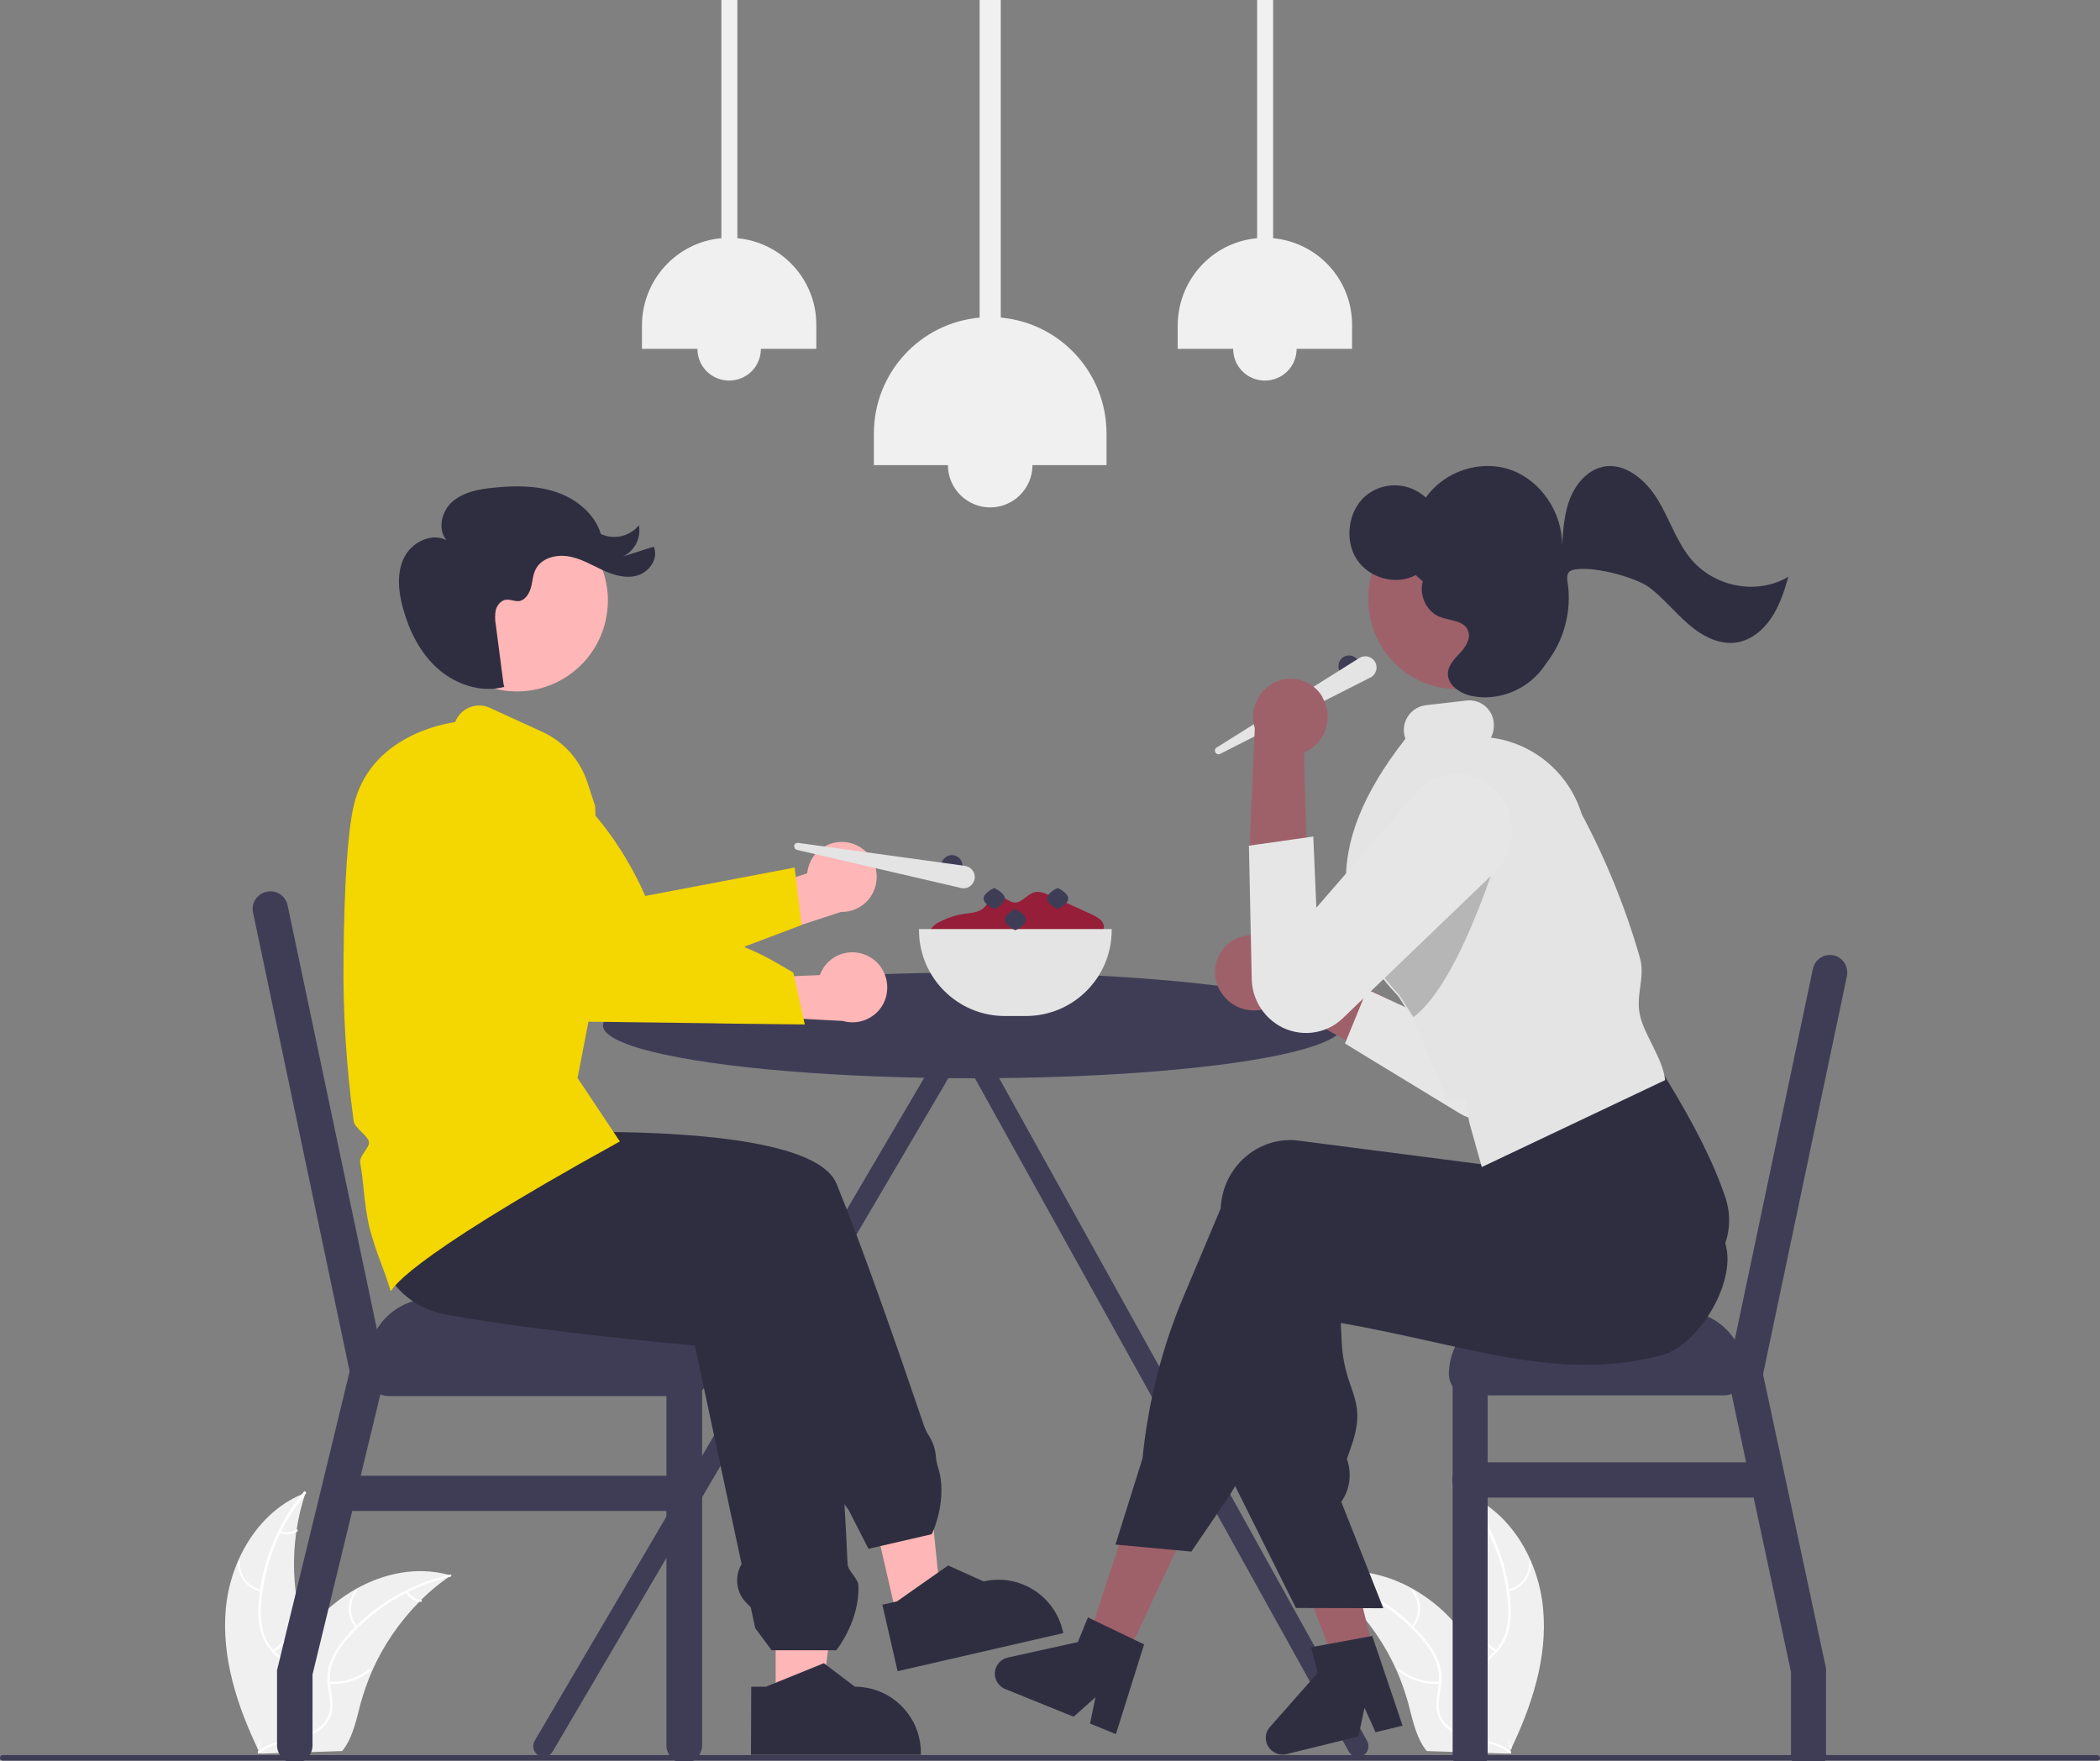 <?xml version="1.0" encoding="utf-8"?>
<!-- Generator: Adobe Illustrator 24.0.0, SVG Export Plug-In . SVG Version: 6.00 Build 0)  -->
<svg version="1.1" id="Capa_1" xmlns="http://www.w3.org/2000/svg" xmlns:xlink="http://www.w3.org/1999/xlink" x="0px" y="0px"
	 viewBox="0 0 893.7 749.5" style="enable-background:new 0 0 893.7 749.5;" xml:space="preserve">
<rect x="0" y="0" width="893.7" height="749.5" fill="#808080" stroke="none"/>
<style type="text/css">
	.st0{fill:#3F3D56;}
	.st1{fill:#FFB6B6;}
	.st2{fill:#2F2E41;}
	.st3{fill:#F0F0F0;}
	.st4{fill:#FFFFFF;}
	.st5{fill:#E4E4E4;}
	.st6{fill:#961E38;}
	.st7{fill:#9E616A;}
	.st8{fill:#E6E6E6;}
	.st9{opacity:0.2;enable-background:new    ;}
	.st10{fill:#F4D600;}
</style>
<path class="st0" d="M581.8,741.1L414.3,439.3c-0.1-1.5-0.9-2.9-2.2-3.6c-0.7-0.4-1.6-0.6-2.4-0.6c0,0-0.1,0-0.1,0c0,0-0.1,0-0.1,0
	c-2.4-0.1-4.4,1.7-4.6,4l-177.4,302c-1.2,2.2-0.5,4.9,1.6,6.1c2.2,1.2,4.9,0.5,6.1-1.6c0,0,0,0,0,0l174.2-296.5L574,745.6
	c1.2,2.2,4,2.9,6.1,1.7C582.3,746.1,583,743.3,581.8,741.1C581.8,741.2,581.8,741.2,581.8,741.1z"/>
<polygon class="st1" points="381.9,689.4 400.8,685 393.1,610 365.1,616.4 "/>
<path class="st2" d="M396.5,653.1l-26.9,6.2l-8.6-16.8l-0.5-0.6c-3.8-4.7-5.9-10.5-6-16.6l-22.4-59.2l-1.8-0.9
	c-5.5-2.6-7.8-9.2-5.2-14.7c0.2-0.4,0.4-0.8,0.7-1.2l-2.4-6.3l-66.9,0.1l-0.1,0l-82.1-23l8.6-51.4l23.1,14.5
	c7.6-0.5,138-8.5,150,20.7c10.7,26,26.2,70.5,37.3,103.2c0.6,1.5,1.2,2.9,2.1,4.2c1.7,2.7,2.7,5.7,2.9,8.9c0.1,1.4,0.4,2.7,0.8,4.1
	c4.6,13.8-2.4,28.5-2.5,28.6L396.5,653.1z"/>
<path class="st2" d="M375.5,683.1l6.2-1.4l21.8-15.3l15.1,6.8l0,0c15.2-3.5,30.2,6,33.7,21.1l0.2,0.9L382,711.4L375.5,683.1z"/>
<path class="st3" d="M96.1,684.8c1.9-20.9,14.2-41.9,33.9-49.3c-7.2,21.7-6.4,45.3,2.1,66.5c3.3,8.2,7.9,16.9,5.3,25.3
	c-1.6,5.2-5.9,9.3-10.7,12c-4.8,2.6-10.2,4-15.5,5.3l-1,0.9C101,726.5,94.2,705.7,96.1,684.8z"/>
<path class="st4" d="M130.2,635.8c-11.2,13.4-17.8,29.9-19.1,47.2c-0.3,3.7-0.1,7.5,0.8,11.1c0.9,3.5,2.8,6.7,5.4,9.3
	c2.4,2.4,5.1,4.7,6.8,7.6c1.8,3.1,2.1,6.8,0.9,10.2c-1.3,4.2-4.1,7.7-6.9,11c-3.1,3.7-6.4,7.4-7.6,12.2c-0.1,0.6-1,0.3-0.9-0.3
	c2.1-8.3,10-13.2,13.5-20.8c1.7-3.5,2.3-7.6,0.5-11.2c-1.6-3.1-4.4-5.4-6.8-7.9c-2.6-2.5-4.5-5.5-5.6-8.9c-1-3.6-1.4-7.3-1.2-11.1
	c0.4-8.4,2.1-16.7,5.1-24.6c3.3-9,8.2-17.4,14.4-24.8C129.9,634.7,130.5,635.4,130.2,635.8L130.2,635.8z"/>
<path class="st4" d="M111.1,677.5c-6-1.2-10.1-6.6-9.9-12.7c0-0.3,0.2-0.5,0.5-0.4c0.2,0,0.4,0.2,0.4,0.5
	c-0.3,5.7,3.6,10.7,9.2,11.8C112,676.7,111.7,677.6,111.1,677.5L111.1,677.5z"/>
<path class="st4" d="M115.9,702.5c5.1-3.3,8.7-8.3,10.2-14.1c0.1-0.6,1-0.3,0.9,0.3c-1.6,6.1-5.4,11.3-10.7,14.7
	C115.8,703.6,115.4,702.8,115.9,702.5L115.9,702.5z"/>
<path class="st4" d="M119.4,651.7c2.2,0.9,4.7,0.7,6.7-0.6c0.5-0.3,0.9,0.5,0.4,0.8c-2.2,1.4-5,1.7-7.4,0.6
	c-0.2-0.1-0.4-0.3-0.3-0.6C118.9,651.8,119.1,651.7,119.4,651.7L119.4,651.7z"/>
<path class="st3" d="M191.8,670.7c-0.3,0.2-0.6,0.4-0.9,0.6c-4.1,2.9-8,6.1-11.5,9.6c-0.3,0.3-0.6,0.5-0.8,0.8
	c-8.5,8.6-15.4,18.6-20.3,29.7c-1.9,4.4-3.5,9-4.8,13.6c-1.7,6.4-3.1,13.5-6.7,18.8c-0.4,0.6-0.8,1.1-1.2,1.6l-34.3,1.1
	c-0.1,0-0.2-0.1-0.2-0.1l-1.4,0.1c0-0.2,0.1-0.5,0.1-0.7c0-0.1,0.1-0.3,0.1-0.4c0-0.1,0-0.2,0.1-0.3c0,0,0-0.1,0-0.1
	c0-0.1,0-0.2,0-0.2c0.3-1.4,0.6-2.8,0.9-4.2c0,0,0,0,0,0c2.3-10.8,5.9-21.2,10.7-31.2c0.1-0.3,0.3-0.6,0.5-0.9
	c2.2-4.4,4.8-8.6,7.7-12.6c1.6-2.2,3.3-4.3,5.1-6.3c4.7-5.2,10.2-9.5,16.2-13c12.1-6.9,26.2-9.8,39.5-6.3
	C191.1,670.6,191.4,670.6,191.8,670.7z"/>
<path class="st4" d="M191.7,671.2c-17,3.9-32.2,13.1-43.7,26.2c-2.5,2.8-4.6,5.9-6.1,9.4c-1.4,3.4-1.8,7.1-1.3,10.7
	c0.4,3.4,1.2,6.8,0.8,10.2c-0.5,3.5-2.4,6.7-5.4,8.7c-3.6,2.6-7.9,3.7-12.1,4.6c-4.7,1.1-9.6,2.1-13.4,5.2c-0.5,0.4-1-0.4-0.6-0.7
	c6.7-5.4,15.9-4.6,23.3-8.4c3.4-1.8,6.4-4.7,7.1-8.6c0.6-3.5-0.2-7-0.7-10.4c-0.6-3.5-0.3-7.1,0.9-10.5c1.4-3.5,3.3-6.7,5.7-9.6
	c5.4-6.5,11.7-12.1,18.9-16.6c8.1-5.2,17-8.9,26.4-11.1C192.2,670.1,192.3,671,191.7,671.2L191.7,671.2z"/>
<path class="st4" d="M151.5,693c-4-4.6-4.1-11.4-0.2-16.1c0.4-0.5,1.1,0.1,0.7,0.6c-3.6,4.4-3.5,10.7,0.2,15
	C152.6,692.9,151.9,693.4,151.5,693z"/>
<path class="st4" d="M140.2,715.8c6,0.5,12-1.4,16.7-5.1c0.5-0.4,1,0.4,0.6,0.7c-4.9,3.9-11.1,5.8-17.4,5.3
	C139.5,716.6,139.6,715.7,140.2,715.8L140.2,715.8z"/>
<path class="st4" d="M173.5,677.4c1.2,2.1,3.3,3.4,5.6,3.6c0.6,0,0.5,1-0.1,0.9c-2.6-0.2-4.9-1.7-6.3-3.9c-0.1-0.2-0.1-0.5,0.1-0.6
	C173.1,677.2,173.4,677.2,173.5,677.4L173.5,677.4z"/>
<path class="st3" d="M656.7,684.8c-1.9-20.9-14.2-41.9-33.9-49.3c7.2,21.7,6.4,45.3-2.1,66.5c-3.3,8.2-7.9,16.9-5.3,25.3
	c1.6,5.2,5.9,9.3,10.7,12c4.8,2.6,10.2,4,15.5,5.3l1,0.9C651.8,726.5,658.7,705.7,656.7,684.8z"/>
<path class="st4" d="M622.7,635.8c11.2,13.4,17.8,29.9,19.1,47.2c0.3,3.7,0.1,7.5-0.8,11.1c-0.9,3.5-2.8,6.7-5.4,9.3
	c-2.4,2.4-5.1,4.7-6.8,7.6c-1.8,3.1-2.1,6.8-0.9,10.2c1.3,4.2,4.1,7.7,6.9,11c3.1,3.7,6.4,7.4,7.6,12.2c0.1,0.6,1,0.3,0.9-0.3
	c-2.1-8.3-10-13.2-13.5-20.8c-1.7-3.5-2.3-7.6-0.5-11.2c1.6-3.1,4.4-5.4,6.8-7.9c2.6-2.5,4.5-5.5,5.6-8.9c1-3.6,1.4-7.3,1.2-11.1
	c-0.4-8.4-2.1-16.7-5.1-24.6c-3.3-9-8.2-17.4-14.4-24.8C622.9,634.7,622.3,635.4,622.7,635.8L622.7,635.8z"/>
<path class="st4" d="M641.7,677.5c6-1.2,10.1-6.6,9.9-12.7c0-0.3-0.2-0.5-0.5-0.4c-0.2,0-0.4,0.2-0.4,0.5c0.3,5.7-3.6,10.7-9.2,11.8
	C640.8,676.7,641.1,677.6,641.7,677.5z"/>
<path class="st4" d="M637,702.5c-5.1-3.3-8.7-8.3-10.2-14.1c-0.1-0.6-1-0.3-0.9,0.3c1.6,6.1,5.4,11.3,10.7,14.7
	C637,703.6,637.5,702.8,637,702.5L637,702.5z"/>
<path class="st4" d="M633.4,651.7c-2.2,0.9-4.7,0.7-6.7-0.6c-0.5-0.3-0.9,0.5-0.4,0.8c2.2,1.4,5,1.7,7.4,0.6
	c0.2-0.1,0.4-0.3,0.3-0.6C633.9,651.8,633.7,651.7,633.4,651.7L633.4,651.7z"/>
<path class="st3" d="M561,670.7c0.3,0.2,0.6,0.4,0.9,0.6c4.1,2.9,8,6.1,11.5,9.6c0.3,0.3,0.6,0.5,0.8,0.8
	c8.5,8.6,15.4,18.6,20.3,29.7c1.9,4.4,3.5,9,4.8,13.6c1.7,6.4,3.1,13.5,6.7,18.8c0.4,0.6,0.8,1.1,1.2,1.6l34.3,1.1
	c0.1,0,0.2-0.1,0.2-0.1l1.4,0.1c0-0.2-0.1-0.5-0.1-0.7c0-0.1-0.1-0.3-0.1-0.4c0-0.1,0-0.2-0.1-0.3c0,0,0-0.1,0-0.1
	c0-0.1,0-0.2,0-0.2c-0.3-1.4-0.6-2.8-0.9-4.2c0,0,0,0,0,0c-2.3-10.8-5.9-21.2-10.7-31.2c-0.1-0.3-0.3-0.6-0.5-0.9
	c-2.2-4.4-4.8-8.6-7.7-12.6c-1.6-2.2-3.3-4.3-5.1-6.3c-4.7-5.2-10.2-9.5-16.2-13c-12.1-6.9-26.2-9.8-39.5-6.3
	C561.7,670.6,561.4,670.6,561,670.7z"/>
<path class="st4" d="M561.1,671.2c17,3.9,32.2,13.1,43.7,26.2c2.5,2.8,4.6,5.9,6.1,9.4c1.4,3.4,1.8,7.1,1.3,10.7
	c-0.4,3.4-1.2,6.8-0.8,10.2c0.5,3.5,2.4,6.7,5.4,8.7c3.6,2.6,7.9,3.7,12.1,4.6c4.7,1.1,9.6,2.1,13.4,5.2c0.5,0.4,1-0.4,0.6-0.7
	c-6.7-5.4-15.9-4.6-23.3-8.4c-3.4-1.8-6.4-4.7-7.1-8.6c-0.6-3.5,0.2-7,0.7-10.4c0.6-3.5,0.3-7.1-0.9-10.5c-1.4-3.5-3.3-6.7-5.7-9.6
	c-5.4-6.5-11.7-12.1-18.9-16.6c-8.1-5.2-17-8.9-26.4-11.1C560.6,670.1,560.5,671,561.1,671.2L561.1,671.2z"/>
<path class="st4" d="M601.3,693c4-4.6,4.1-11.4,0.2-16.1c-0.4-0.5-1.1,0.1-0.7,0.6c3.6,4.4,3.5,10.7-0.2,15
	C600.2,692.9,601,693.4,601.3,693z"/>
<path class="st4" d="M612.6,715.8c-6,0.5-12-1.4-16.7-5.1c-0.5-0.4-1,0.4-0.6,0.7c4.9,3.9,11.1,5.8,17.4,5.3
	C613.4,716.6,613.2,715.7,612.6,715.8L612.6,715.8z"/>
<path class="st4" d="M579.3,677.4c-1.2,2.1-3.3,3.4-5.6,3.6c-0.6,0-0.5,1,0.1,0.9c2.6-0.2,4.9-1.7,6.3-3.9c0.1-0.2,0.1-0.5-0.1-0.6
	C579.7,677.2,579.4,677.2,579.3,677.4L579.3,677.4z"/>
<path class="st0" d="M893.7,748.3c0,0.7-0.5,1.2-1.2,1.2H1.2c-0.7,0-1.2-0.5-1.2-1.2s0.5-1.2,1.2-1.2h891.3
	C893.1,747.2,893.7,747.7,893.7,748.3z"/>
<circle class="st0" cx="574.1" cy="283.5" r="4.5"/>
<path class="st5" d="M517.8,318.2l60.7-38.1c2.2-1.4,5.2-0.7,6.6,1.5c1.4,2.2,0.7,5.2-1.5,6.6c-0.1,0.1-0.2,0.1-0.4,0.2l-63.9,32.5
	c-0.8,0.4-1.7,0.1-2.1-0.7C516.8,319.5,517.1,318.6,517.8,318.2L517.8,318.2z"/>
<path class="st6" d="M396.1,400.2c-1-1.5-1-3.4,0.1-4.8c1-1.4,2.4-2.5,4-3.1c3.2-1.7,6.7-2.8,10.3-3.3c2.7-0.4,5.7-0.5,7.9-2.3
	c2.1-1.8,3.3-5.1,6-5.3c2.6-0.3,4.7,2.6,7.3,2.8c3.3,0.2,5.4-3.6,8.6-4.4c2.1-0.5,4.3,0.4,6.3,1.3l12,5.4l6.1,2.8
	c2.1,1,4.6,2.3,5,4.6c0.6,3.2-3,5.4-6,6.6c-21.7,8-45.5,8-67.1,0"/>
<ellipse class="st0" cx="414.1" cy="436.5" rx="157.5" ry="22.5"/>
<path class="st0" d="M625.6,576h108c5,0,9,4,9,9l0,0c0,5-4,9-9,9h-108c-5,0-9-4-9-9l0,0C616.6,580,620.6,576,625.6,576z"/>
<path class="st0" d="M786,415.5L750.3,585l9.3,43.4l17.5,81.8V747c0,0.1,0,0.1,0,0.2c0,0.8-0.2,1.6-0.4,2.4h-14.1
	c-0.3-0.8-0.4-1.6-0.4-2.4c0,0,0-0.1,0-0.2v-35.2l-15.9-74.3l-3.2-15l-6.2-29.1l-1.8-8.4v0l1.8-8.4l1.4-6.5l33.2-157.6
	c0.8-4.1,4.8-6.7,8.9-5.8C784.2,407.5,786.8,411.5,786,415.5C786,415.5,786,415.5,786,415.5L786,415.5z"/>
<path class="st0" d="M633.1,585v162c0,0.1,0,0.1,0,0.2c0,0.8-0.2,1.6-0.4,2.4h-14.1c-0.3-0.8-0.4-1.6-0.4-2.4c0,0,0-0.1,0-0.2V585
	c0-4.1,3.4-7.5,7.5-7.5S633.1,580.9,633.1,585z"/>
<path class="st0" d="M643.6,558h72c14.9,0,27,12.1,27,27l0,0l0,0h-126l0,0l0,0C616.6,570.1,628.7,558,643.6,558z"/>
<path class="st0" d="M751.6,637.5h-126c-4.1,0-7.5-3.4-7.5-7.5s3.4-7.5,7.5-7.5h126c4.1,0,7.5,3.4,7.5,7.5S755.8,637.5,751.6,637.5z
	"/>
<path class="st0" d="M292.6,594.3H165.5c-5,0-9-4-9-9v-2.7c0-5,4-9,9-9h127.1c5,0,9,4,9,9v2.7C301.6,590.2,297.6,594.3,292.6,594.3z
	"/>
<path class="st0" d="M164.2,584l-2.3,9.5l-8.4,34.7l-3.6,15l-16.9,69.6V743c0,1.5-0.4,2.9-1.3,4.2c-0.6,1-1.5,1.8-2.6,2.4h-7.3
	c-1-0.6-1.9-1.4-2.6-2.4c-0.8-1.2-1.3-2.7-1.3-4.2v-32l18.8-77.3l12.1-49.9l-41.1-195.3c-0.9-4.1,1.7-8,5.8-8.9s8,1.7,8.9,5.8
	c0,0,0,0,0,0l38,180.4l1.8,8.3l2,9.7L164.2,584z"/>
<path class="st0" d="M298.8,583.9V743c0,1.5-0.4,2.9-1.3,4.2c-0.6,1-1.5,1.8-2.6,2.4h-7.4c-1-0.6-1.9-1.4-2.6-2.4
	c-0.8-1.2-1.3-2.7-1.3-4.2V583.9c0-4.1,3.4-7.5,7.5-7.5S298.8,579.8,298.8,583.9z"/>
<path class="st0" d="M301.6,583.9H156.5l0,0v-4.1c0-14.9,12.1-27,27-27h91.1c14.9,0,27,12.1,27,27L301.6,583.9L301.6,583.9z"/>
<path class="st0" d="M291.2,643.2H146.2c-4.1,0-7.5-3.4-7.5-7.5s3.4-7.5,7.5-7.5h145.1c4.1,0,7.5,3.4,7.5,7.5
	S295.4,643.2,291.2,643.2z"/>
<polygon class="st7" points="477.7,708.7 462,701.1 483.6,635.2 506.9,646.3 "/>
<polygon class="st7" points="584.5,702.7 567.6,706.9 543,642 568.1,635.8 "/>
<path class="st7" d="M519.6,422.3c4.7,7.6,14.6,10.1,22.3,5.6c0.7-0.5,1.5-1,2.1-1.5l49.8,28.6l-2.2-29.4l-47-22.7
	c-5.3-5.3-13.4-6.3-19.9-2.6c-7.5,4.5-9.9,14.2-5.4,21.6C519.4,422,519.5,422.2,519.6,422.3z"/>
<path class="st8" d="M572.4,444.2l8.8,5.4l39.6,24.1c10.9,6.8,25.3,3.5,32.1-7.4c0,0,0,0,0,0c2.9-4.8,4-10.6,2.9-16.1l-17.6-87.9
	c-2.5-13.2-15.2-21.9-28.5-19.4c-1.2,0.2-2.4,0.5-3.5,0.9c-11.6,4.1-18,16.4-14.6,28.2l18.4,62.3l-28.2-13.1L572.4,444.2z"/>
<path class="st2" d="M551.5,684.5l-27.1-54.4l0-0.1l2.7-99.8c0-0.9,0.1-1.8,0.2-2.7c1-8.1,5.1-15.4,11.5-20.4c6.2-4.8,14-7,21.8-5.9
	l77.6,10l2.7-11l0.5-0.2l74.3-27.2l0.4,0.7c9.7,15.8,16.5,47.5,18.4,56.8l0,0.1c0,0.2,0.1,0.3,0.1,0.4c3.8,15.9-12,42.2-27.7,46.2
	c-33.2,8.5-62.8,1.9-97.2-5.8c-12.3-2.7-25-5.6-39.1-8l0.4,8.3c0.3,6.4,1.7,12.6,3.9,18.6c2.5,7.3,4.5,13.1,0.3,25.2l-2,5.8
	c2.1,5.9,1.4,12.4-2,17.6l-0.4,0.6l17.9,45.3L551.5,684.5z"/>
<path class="st2" d="M507,660.5l-32.3-3l11.5-36.6c2.4-23.9,8.3-47.4,17.7-69.5l15.6-37c0-0.8,0.1-1.7,0.2-2.5
	c1-8.1,5.1-15.4,11.5-20.4c6.2-4.8,14-7,21.8-5.9l77.4,10l3.4-28.3l74.3-9.9l0.3,0.6c13,21.1,21.2,37.7,26,52.1
	c0.2,0.7,0.4,1.5,0.6,2.2c3.9,16-5.8,32.2-21.4,36.2c-39.9,10.2-88,9.9-151.1-0.9L531.9,620c-2.9,6.9-6.5,13.6-10.8,19.8L507,660.5z
	"/>
<ellipse class="st7" cx="619.8" cy="255" rx="37.5" ry="38.3"/>
<path class="st5" d="M630.6,496.8l-5.4-19.3l-1.3-9.5l-7.7,0.3l-15.2-35l-5.9-9.2c-1.2-1.3-2.3-2.5-3.3-3.6
	c-6.1-6.9-11.1-14.9-14.6-23.4c-2.5-6.2-3.9-12.7-4.3-19.3c-1.1-19.6,7.1-40.2,25.2-63.3c-0.3-0.8-0.5-1.7-0.6-2.5
	c-0.7-5.8,3.5-11.1,9.3-11.8l17.4-2c2.7-0.3,5.5,0.5,7.6,2.2c2.2,1.8,3.7,4.4,3.9,7.3c0.2,2.2-0.2,4.4-1.2,6.3
	c18.1,2.3,33.2,15,38.6,32.5c10.4,19.5,18.7,40,24.8,61.2c1.2,4.2,0.7,8.4,0.1,12.6c-0.5,3.8-1,7.8-0.1,11.7c0.8,4,2.9,8,5,12.3
	c2.4,4.9,5,9.9,5.7,15.1l0,0.4L630.6,496.8z"/>
<path class="st9" d="M577.8,396.7c3.5,8.5,8.4,16.4,14.5,23.3c1,1.2,2.1,2.5,3.3,3.7l5.9,9.3c21.8-16.4,39.5-80.9,39.5-80.9
	l-24.7-4.8L577.8,396.7z"/>
<path class="st7" d="M562.8,296.9c4.5,7.7,2,17.6-5.6,22.3c-0.7,0.4-1.5,0.8-2.3,1.2l1.7,57.4l-24.9-15.7L534,310
	c-2.2-7.1,0.7-14.8,7.1-18.8c7.4-4.5,17.1-2.1,21.6,5.3C562.7,296.7,562.8,296.8,562.8,296.9z"/>
<path class="st8" d="M558.9,356.1l-27.4,3.9l1.2,56.6c0.1,8.2,4.5,15.8,11.6,20l0,0c8.7,5.1,19.8,3.9,27.1-3.1l64.6-62.1
	c9.4-8.9,10.2-23.7,1.8-33.6l0,0c-8.3-9.8-22.9-11-32.7-2.8c-0.2,0.2-0.4,0.3-0.5,0.5c-0.6,0.6-1.2,1.2-1.8,1.8l-42.6,49.1
	L558.9,356.1z"/>
<polygon class="st1" points="330.1,725.6 349.5,725.6 358.8,650.7 330.1,650.7 "/>
<ellipse transform="matrix(0.16 -0.987 0.987 0.16 -67.59 431.963)" class="st1" cx="220.1" cy="255.7" rx="38.7" ry="38.7"/>
<path class="st2" d="M355.9,702.5h-27.5l-7-9.4l-1.9-8.9l-1.6-1.6c-4.6-4.4-5.5-11.3-2.3-16.8l-19.9-93c-5.2-0.5-64.1-5.7-105-13
	c-10.5-1.9-18.6-6.9-24.3-15.1c-13.9-20.1-7.9-52.7-7.9-53l0.1-0.4l0.4,0l95.6-10.7l0.1,0.1c3.2,1.5,77.8,36.9,90,49.1
	c5.5,5.5,17.8,38.2,20.5,73c0.5,6.2-1.3,12.6-3,18.7c-1.6,5.7-3.3,11.7-2.9,17.3c0.5,8.7,1,17.7,1.4,27c0.1,1.5,1.2,3,2.3,4.5
	c1.1,1.5,2.2,3,2.3,4.5c0.7,14.8-9,27.2-9.1,27.3L355.9,702.5z"/>
<path class="st1" d="M362.1,358.9c-7.9-2.1-16,2.5-18.1,10.3c-0.2,0.8-0.4,1.7-0.5,2.6l-32.2,10.1l1.3,21.1l45.3-14.8
	c8.2,0.2,15-6.3,15.2-14.5C373.3,366.8,368.7,360.7,362.1,358.9L362.1,358.9z"/>
<path class="st10" d="M341.1,393.8l-24.1,9.1l-0.6,1.2c-3.1,6-10.4,8.3-16.4,5.2l0,0L246,429.8c0,0-24.2-24.2-41.3-45.7l5.9-36
	c1.4-8.4,4.2-16.4,8.5-23.7c35.3,7.7,55.5,57,55.5,57l63.6-12.1L341.1,393.8z"/>
<path class="st2" d="M214.6,292.4c-9.7,2.6-20.4-0.9-28-7.5s-12.3-16-15-25.6c-2-7.1-2.9-14.9,0.2-21.6s11.6-11.1,18.2-7.8
	c-4-4.7-2-12.5,2.7-16.5s11.2-5.2,17.4-5.8c9-0.9,18.2-1,26.7,1.9s16.3,9.2,18.9,17.8c5.6,2.6,12.3,1.1,16.2-3.7
	c1,5.5-1.8,10.9-6.8,13.3l13.1-4.2c2.2,4.8-1.7,10.6-6.7,12.2s-10.5-0.1-15.2-2.3s-9.4-5-14.6-5.8s-11.3,0.8-13.7,5.5
	c-1.3,2.4-1.3,5.3-2.1,8s-2.6,5.4-5.3,5.6c-1.7,0.1-3.4-0.8-5.2-0.6c-2.1,0.2-3.8,2.2-4.4,4.3c-0.4,2.1-0.4,4.3,0,6.4l3.3,25.3"/>
<path class="st10" d="M166.5,549.5C166.5,549.5,166.5,549.5,166.5,549.5l-0.3-0.1l-0.1-0.3c-1.1-3.7-2.5-7.6-3.9-11.3
	c-2-5.1-3.7-10.4-5.1-15.7c-1.1-5.1-1.8-10.3-2.3-15.5c-0.4-3.8-0.8-7.7-1.5-11.5c-0.3-1.7,0.8-3.3,1.9-4.9c1-1.5,2-2.8,1.8-4.1
	c-0.2-1.3-1.7-2.8-3.1-4.2c-1.6-1.5-3.2-3.1-3.4-4.8c-3.1-22.9-4.6-46-4.3-69.2c0.3-32,1.8-53.8,4.3-64.8
	c6.8-29.6,38.2-35,43.2-35.7c2.1-5.6,8.4-8.5,14-6.4c0.2,0.1,0.5,0.2,0.7,0.3l22.3,10.2c9.2,4.2,16.2,12,19.3,21.6l3.3,10.1
	l1.7,67.9l-9.2,47.8l18,27C168,538.7,166.9,549.5,166.5,549.5z"/>
<path class="st2" d="M319.7,718l6.3,0l24.6-10l13.2,10h0c15.5,0,28.1,12.6,28.1,28.1v0.9l-72.3,0L319.7,718z"/>
<path class="st1" d="M370.2,407.4c-7-4.1-16.1-1.8-20.2,5.3c-0.4,0.7-0.8,1.5-1.1,2.4l-33.7,1.3l-4.5,15.7l47.9,2.5
	c7.9,2.3,16.1-2.2,18.4-10C378.9,417.9,376.1,410.8,370.2,407.4z"/>
<path class="st10" d="M342.5,436.1l-34.6-0.4l-4.4-0.1l-70.4-0.9c0,0-19.1-18.2-35.8-37l2.3-16.9c2.3-16.6,10.5-31.8,23.1-42.7
	c23.9,15.9,37.7,47.5,37.7,47.5l23.2,10.4l0,0c16.3,0.7,32.2,5.4,46.4,13.6l7.6,4.4L342.5,436.1z"/>
<path class="st2" d="M596.9,734.6l-11.5,2.8l-4.7-10.4l-2.6,12.2l-30.6,7.5c-3.8,0.9-7.6-1.4-8.6-5.2c-0.6-2.3,0-4.6,1.6-6.4
	l20.2-22.9l-2.7-11l26-4.8L596.9,734.6z"/>
<path class="st2" d="M474.9,738.2l-11-4.5l2.3-11.2l-9.3,8.3L427.8,719c-3.6-1.5-5.4-5.6-3.9-9.2c0.9-2.2,2.8-3.7,5-4.2l29.8-6.6
	l4.3-10.5l23.9,11.5L474.9,738.2z"/>
<path class="st5" d="M436.6,432.5h-9c-20.1,0-36.5-16.4-36.5-36.5v-0.5h82v0.5C473.1,416.1,456.8,432.5,436.6,432.5z"/>
<path class="st0" d="M427.6,382.5c0,2.5-4.5,4.5-4.5,4.5s-4.5-2-4.5-4.5s4.5-4.5,4.5-4.5S427.6,380,427.6,382.5z"/>
<path class="st0" d="M454.6,382.5c0,2.5-4.5,4.5-4.5,4.5s-4.5-2-4.5-4.5s4.5-4.5,4.5-4.5S454.6,380,454.6,382.5z"/>
<path class="st0" d="M436.6,391.5c0,2.5-4.5,4.5-4.5,4.5s-4.5-2-4.5-4.5s4.5-4.5,4.5-4.5S436.6,389,436.6,391.5z"/>
<circle class="st0" cx="405.1" cy="368.5" r="4.5"/>
<path class="st5" d="M339.7,358.8l71,9.8c2.6,0.4,4.5,2.8,4.1,5.4s-2.8,4.5-5.4,4.1c-0.1,0-0.3,0-0.4-0.1l-69.8-16.2
	c-0.8-0.2-1.3-1-1.2-1.9C338.1,359.2,338.9,358.7,339.7,358.8L339.7,358.8z"/>
<path class="st3" d="M425.9,135.2V0h-9v135.2c-25.5,2.3-45,23.7-45,49.3V198h31.5c0,9.9,8.1,18,18,18s18-8.1,18-18h31.5v-13.5
	C470.9,158.9,451.4,137.5,425.9,135.2z"/>
<path class="st3" d="M541.8,101.4V0H535v101.4c-19.1,1.7-33.7,17.8-33.8,37v10.1h23.6c0,7.5,6,13.5,13.5,13.5s13.5-6,13.5-13.5h23.6
	v-10.1C575.5,119.2,560.9,103.2,541.8,101.4z"/>
<path class="st3" d="M313.8,101.4V0H307v101.4c-19.1,1.7-33.7,17.8-33.8,37v10.1h23.6c0,7.5,6,13.5,13.5,13.5s13.5-6,13.5-13.5h23.6
	v-10.1C347.5,119.2,332.9,103.2,313.8,101.4z"/>
<path class="st2" d="M720,238.4c-6.4-7.4-9.4-17.3-14.5-25.7c-5.1-8.4-14-16-23.3-14c-6.5,1.4-11.4,7-14,13.4
	c-2.5,6.3-3,13.3-3.4,20.2c0.2-14.1-9.1-27.8-21.9-32.3c-12.8-4.5-28.1,0.5-36.1,11.8c-7.3-6.7-18.4-7-25.9-0.5
	c-7.2,6.4-8.8,18.7-3.5,26.8s16.7,11.2,25.1,6.7l3,2.7c-1.7,5.8,1.6,12.8,7,15c4.4,1.8,10.7,1.5,12.3,6.1c1.2,3.2-1,6.7-3.3,9.2
	c-2.3,2.5-5,5.1-5.3,8.5c-0.4,5.2,5,8.8,9.8,9.9c11.8,2.6,24.8-2.8,31.6-13.2c0.1-0.2,0.3-0.4,0.4-0.6c7.7-9.8,11-22.4,9.1-34.8
	c-0.4-2.4,0-4.2,1.7-4.8c7.2-2.5,27.2,2.7,33.3,7.4c6.1,4.7,10.9,10.8,16.8,15.8c5.8,5,13.3,8.8,20.7,7.4c5.9-1.1,11-5.4,14.4-10.6
	c3.4-5.2,5.4-11.3,7.1-17.3C748.1,253.3,730.1,250.1,720,238.4z"/>
</svg>
